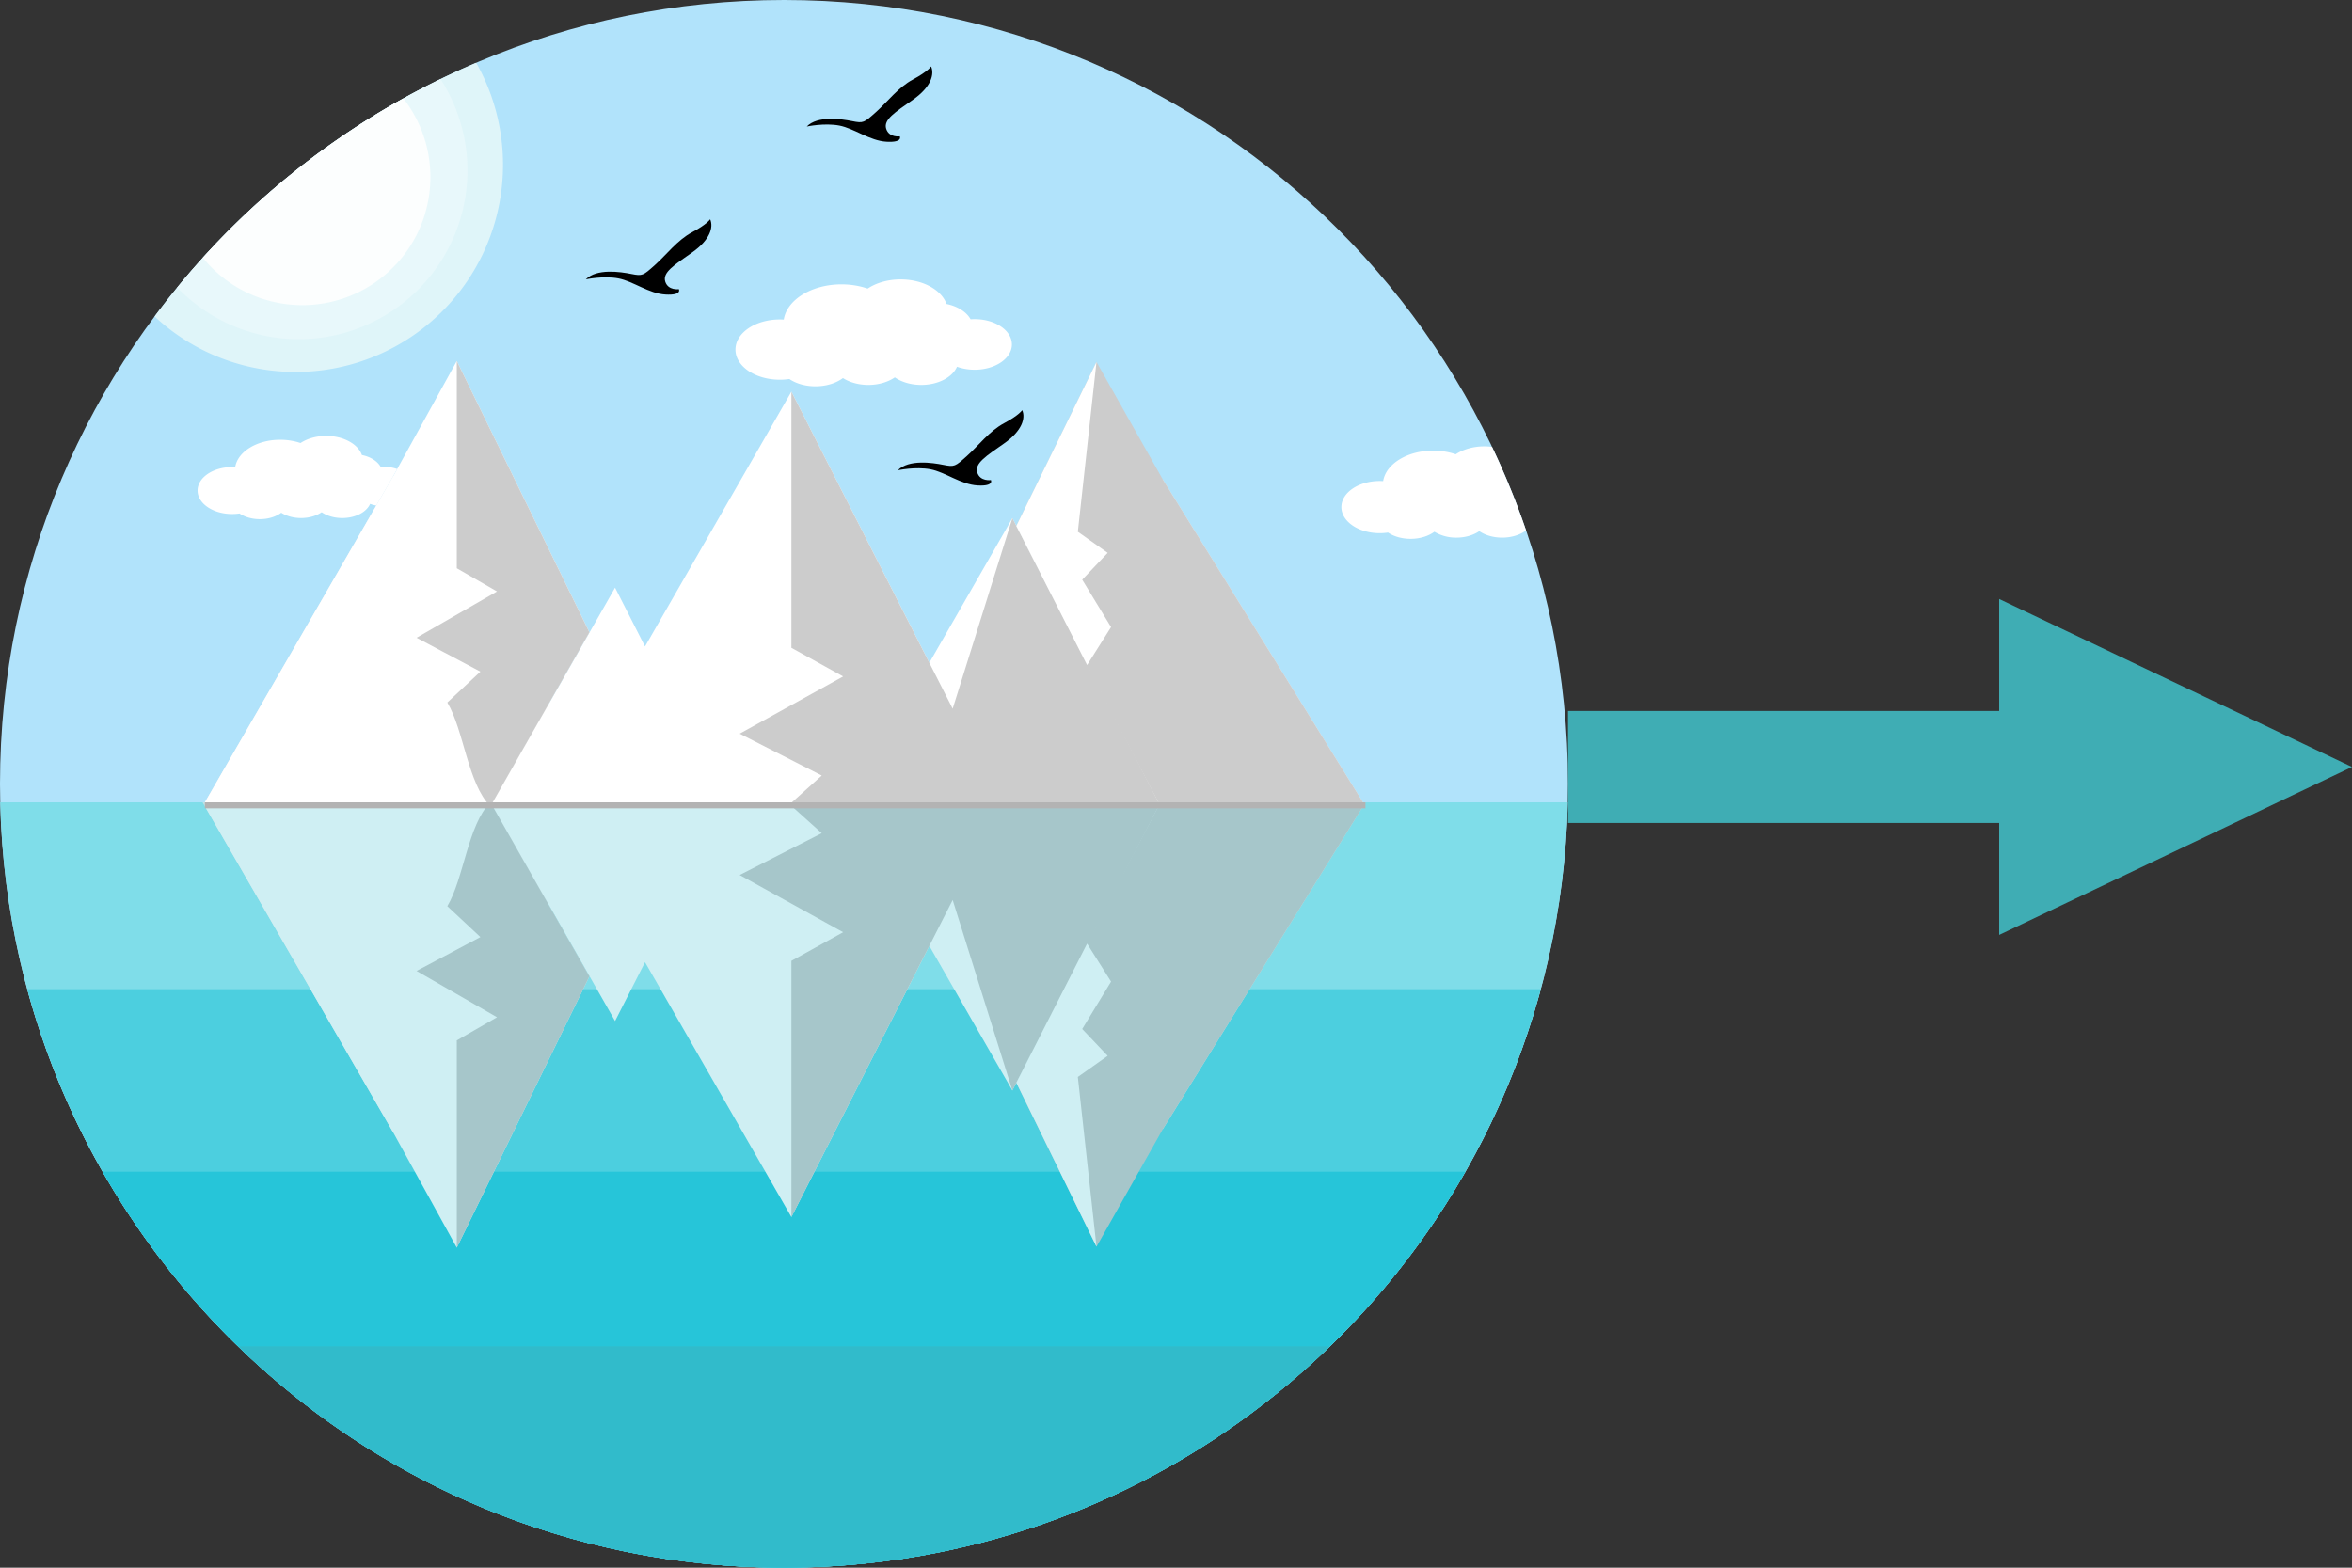 <svg xmlns="http://www.w3.org/2000/svg" style="isolation:isolate" width="105" height="70"><rect width="100%" height="100%" fill="#333333" stroke="none"/><defs><clipPath id="a"><path d="M0 0h105v70H0z"/></clipPath></defs><g clip-path="url(#a)"><clipPath id="b"><path fill="#FFF" d="M0 0h105v70H0z"/></clipPath><g clip-path="url(#b)"><path d="M35 0c19.33 0 35 15.67 35 35S54.33 70 35 70 0 54.33 0 35 15.67 0 35 0z" fill="#B1E3FB"/><path d="M21.258 2.802a9.253 9.253 0 0 1-8.056 13.806 9.21 9.21 0 0 1-6.3-2.478A35.115 35.115 0 0 1 21.258 2.802z" fill="#DFF5F9"/><path d="M19.666 3.53a7.532 7.532 0 0 1-11.755 9.307A35.144 35.144 0 0 1 19.666 3.53z" fill="#E8F8FB"/><path d="M63.979 20.122c.364 0 .707.059 1.01.163.328-.219.778-.354 1.274-.354.118 0 .233.008.345.022a34.802 34.802 0 0 1 1.52 3.73c-.263.198-.644.323-1.068.323-.399 0-.761-.11-1.021-.29-.261.18-.622.29-1.022.29a1.86 1.86 0 0 1-.982-.263c-.263.195-.641.317-1.062.317-.393 0-.75-.106-1.009-.281a2.463 2.463 0 0 1-.369.028c-.946 0-1.712-.522-1.712-1.165 0-.644.766-1.165 1.712-1.165.051 0 .103.002.153.005.122-.765 1.074-1.36 2.231-1.36z" fill="#FFF"/><path d="M18.009 4.396a5.718 5.718 0 0 1-8.954 7.113 35.164 35.164 0 0 1 8.954-7.113z" fill="#FCFEFE"/><path d="M37.567 12.697c.42 0 .816.069 1.167.189.379-.253.899-.409 1.472-.409.994 0 1.826.468 2.049 1.096.496.102.894.356 1.076.684.06-.005.121-.007.182-.007.917 0 1.661.506 1.661 1.13 0 .624-.744 1.129-1.661 1.129-.287 0-.556-.049-.79-.134-.202.469-.839.812-1.595.812-.463 0-.88-.129-1.181-.336-.302.207-.719.336-1.181.336-.438 0-.838-.116-1.135-.305-.303.226-.741.367-1.226.367-.455 0-.867-.123-1.166-.325a2.829 2.829 0 0 1-.426.031c-1.094 0-1.98-.601-1.98-1.345s.886-1.346 1.98-1.346c.059 0 .119.001.176.005.141-.883 1.242-1.572 2.578-1.572z" fill="#FFF"/><path d="M36.016 5.65s.793-.17 1.455-.043c.664.127 1.356.678 2.105.721.748.042.593-.241.593-.241s-.48.071-.608-.339c-.127-.409.396-.735 1.201-1.299.805-.565.96-1.13.805-1.483 0 0-.142.226-.805.58-.664.353-1.144 1.003-1.666 1.467-.523.467-.552.495-1.045.396-.495-.099-1.554-.254-2.035.241zM26.153 12.474s.792-.169 1.454-.042c.665.127 1.357.678 2.106.72.748.042.593-.24.593-.24s-.48.07-.608-.339c-.127-.409.396-.735 1.2-1.299.806-.565.961-1.13.806-1.483 0 0-.142.226-.806.579-.663.353-1.143 1.003-1.665 1.468-.523.467-.552.494-1.046.396-.494-.099-1.553-.254-2.034.24zM40.084 20.998s.792-.169 1.455-.043c.664.127 1.356.679 2.105.721.748.042.592-.241.592-.241s-.48.072-.608-.338c-.126-.41.397-.735 1.201-1.299.806-.565.961-1.13.806-1.484 0 0-.142.227-.806.58s-1.144 1.003-1.665 1.468c-.523.467-.552.495-1.046.396-.494-.1-1.554-.254-2.034.24z"/><path d="M17.558 21.256L9.043 36.004h51.914L51.91 21.409l-9.38 10.235-18.077-.17-6.895-10.218z" fill="#EFEFEF"/><path d="M21.893 36.004l5.565-9.765 1.337 2.628 6.535-11.379 6.158 12.106 3.707-6.457 4.229 8.315a17.254 17.254 0 0 1-4.023 4.552H21.893z" fill="#FFF"/><path d="M35.33 17.488l7.2 14.156 2.665-8.507 6.613 12.867H35.154l1.531-1.375-3.665-1.869 4.62-2.555-2.31-1.279V17.488z" fill="#CCC"/><path d="M17.558 21.256l2.834-5.137 5.921 12.115-4.42 7.77-12.747-.178 8.412-14.57z" fill="#FFF"/><g fill="#CCC"><path d="M20.392 16.119l5.921 12.115-4.42 7.77c-1.005-1-1.189-3.413-1.923-4.635l1.476-1.38-2.85-1.512 3.592-2.068-1.796-1.035v-9.255zM51.91 21.409l-2.959-5.246-3.58 7.322 4.053 7.967 2.384 4.552h9.149L51.91 21.409z"/></g><g fill="#FFF"><path d="M48.951 16.163l-3.58 7.322 3.16 6.211L49.601 28l-1.288-2.116 1.137-1.198-1.332-.943.833-7.58zM12.507 19.636c.327 0 .635.053.909.146.295-.196.7-.318 1.147-.318.772 0 1.421.364 1.594.854.387.078.698.277.839.532a1.792 1.792 0 0 1 .735.093l-.173.313-.76 1.317a1.639 1.639 0 0 1-.276-.074c-.157.366-.654.632-1.243.632-.359 0-.684-.099-.919-.26-.235.161-.56.26-.919.26-.342 0-.653-.09-.885-.237-.236.176-.576.287-.954.287-.355 0-.675-.097-.909-.254a2.236 2.236 0 0 1-.332.024c-.851 0-1.541-.468-1.541-1.048 0-.578.69-1.047 1.541-1.047.047 0 .093.001.138.004.11-.689.967-1.224 2.008-1.224z"/></g><path d="M.01 35.826h69.979C69.551 54.775 54.054 70 35 70 15.946 70 .449 54.775.01 35.826z" fill="#7FDDE9"/><path d="M1.217 44.17h67.566C64.754 59.052 51.157 70 35 70S5.246 59.052 1.217 44.17z" fill="#4CCFDF"/><path d="M4.579 52.318H65.42C59.395 62.879 48.029 70 35 70c-13.03 0-24.395-7.121-30.421-17.682z" fill="#26C5D9"/><path d="M10.629 60.117h48.742C53.069 66.233 44.475 70 35 70c-9.476 0-18.069-3.767-24.371-9.883z" fill="#31BBCB"/><path d="M17.558 50.574L9.043 35.826h51.914L51.91 50.422l-9.38-10.236-18.077.17-6.895 10.218z" fill="#C2E2E6"/><path d="M21.893 35.826l5.565 9.765 1.337-2.628 6.535 11.38 6.158-12.106 3.707 6.456 4.229-8.315a17.286 17.286 0 0 0-4.023-4.552H21.893z" fill="#CFEFF3"/><path d="M35.33 54.343l7.2-14.157 2.665 8.507 6.613-12.867H35.154l1.531 1.376-3.665 1.869 4.62 2.555-2.31 1.278v11.439z" fill="#A6C6CA"/><path d="M17.558 50.574l2.834 5.138 5.921-12.115-4.42-7.771-12.747.178 8.412 14.57z" fill="#CFEFF3"/><g fill="#A6C6CA"><path d="M20.392 55.712l5.921-12.115-4.42-7.771c-1.005 1-1.189 3.413-1.923 4.636l1.476 1.38-2.85 1.512 3.592 2.068-1.796 1.034v9.256zM51.91 50.422l-2.959 5.246-3.58-7.322 4.053-7.968 2.384-4.552h9.149L51.91 50.422z"/></g><path d="M48.951 55.668l-3.58-7.322 3.16-6.211 1.07 1.696-1.288 2.116 1.137 1.198-1.332.943.833 7.58z" fill="#CFEFF3"/><path d="M9.146 35.826h51.811v.267H9.146v-.267z" fill="#B3B3B3"/><path d="M89.25 26.746v5H70v5h19.25v5l15.75-7.5-15.75-7.5z" fill="#3FADB4"/></g></g></svg>
